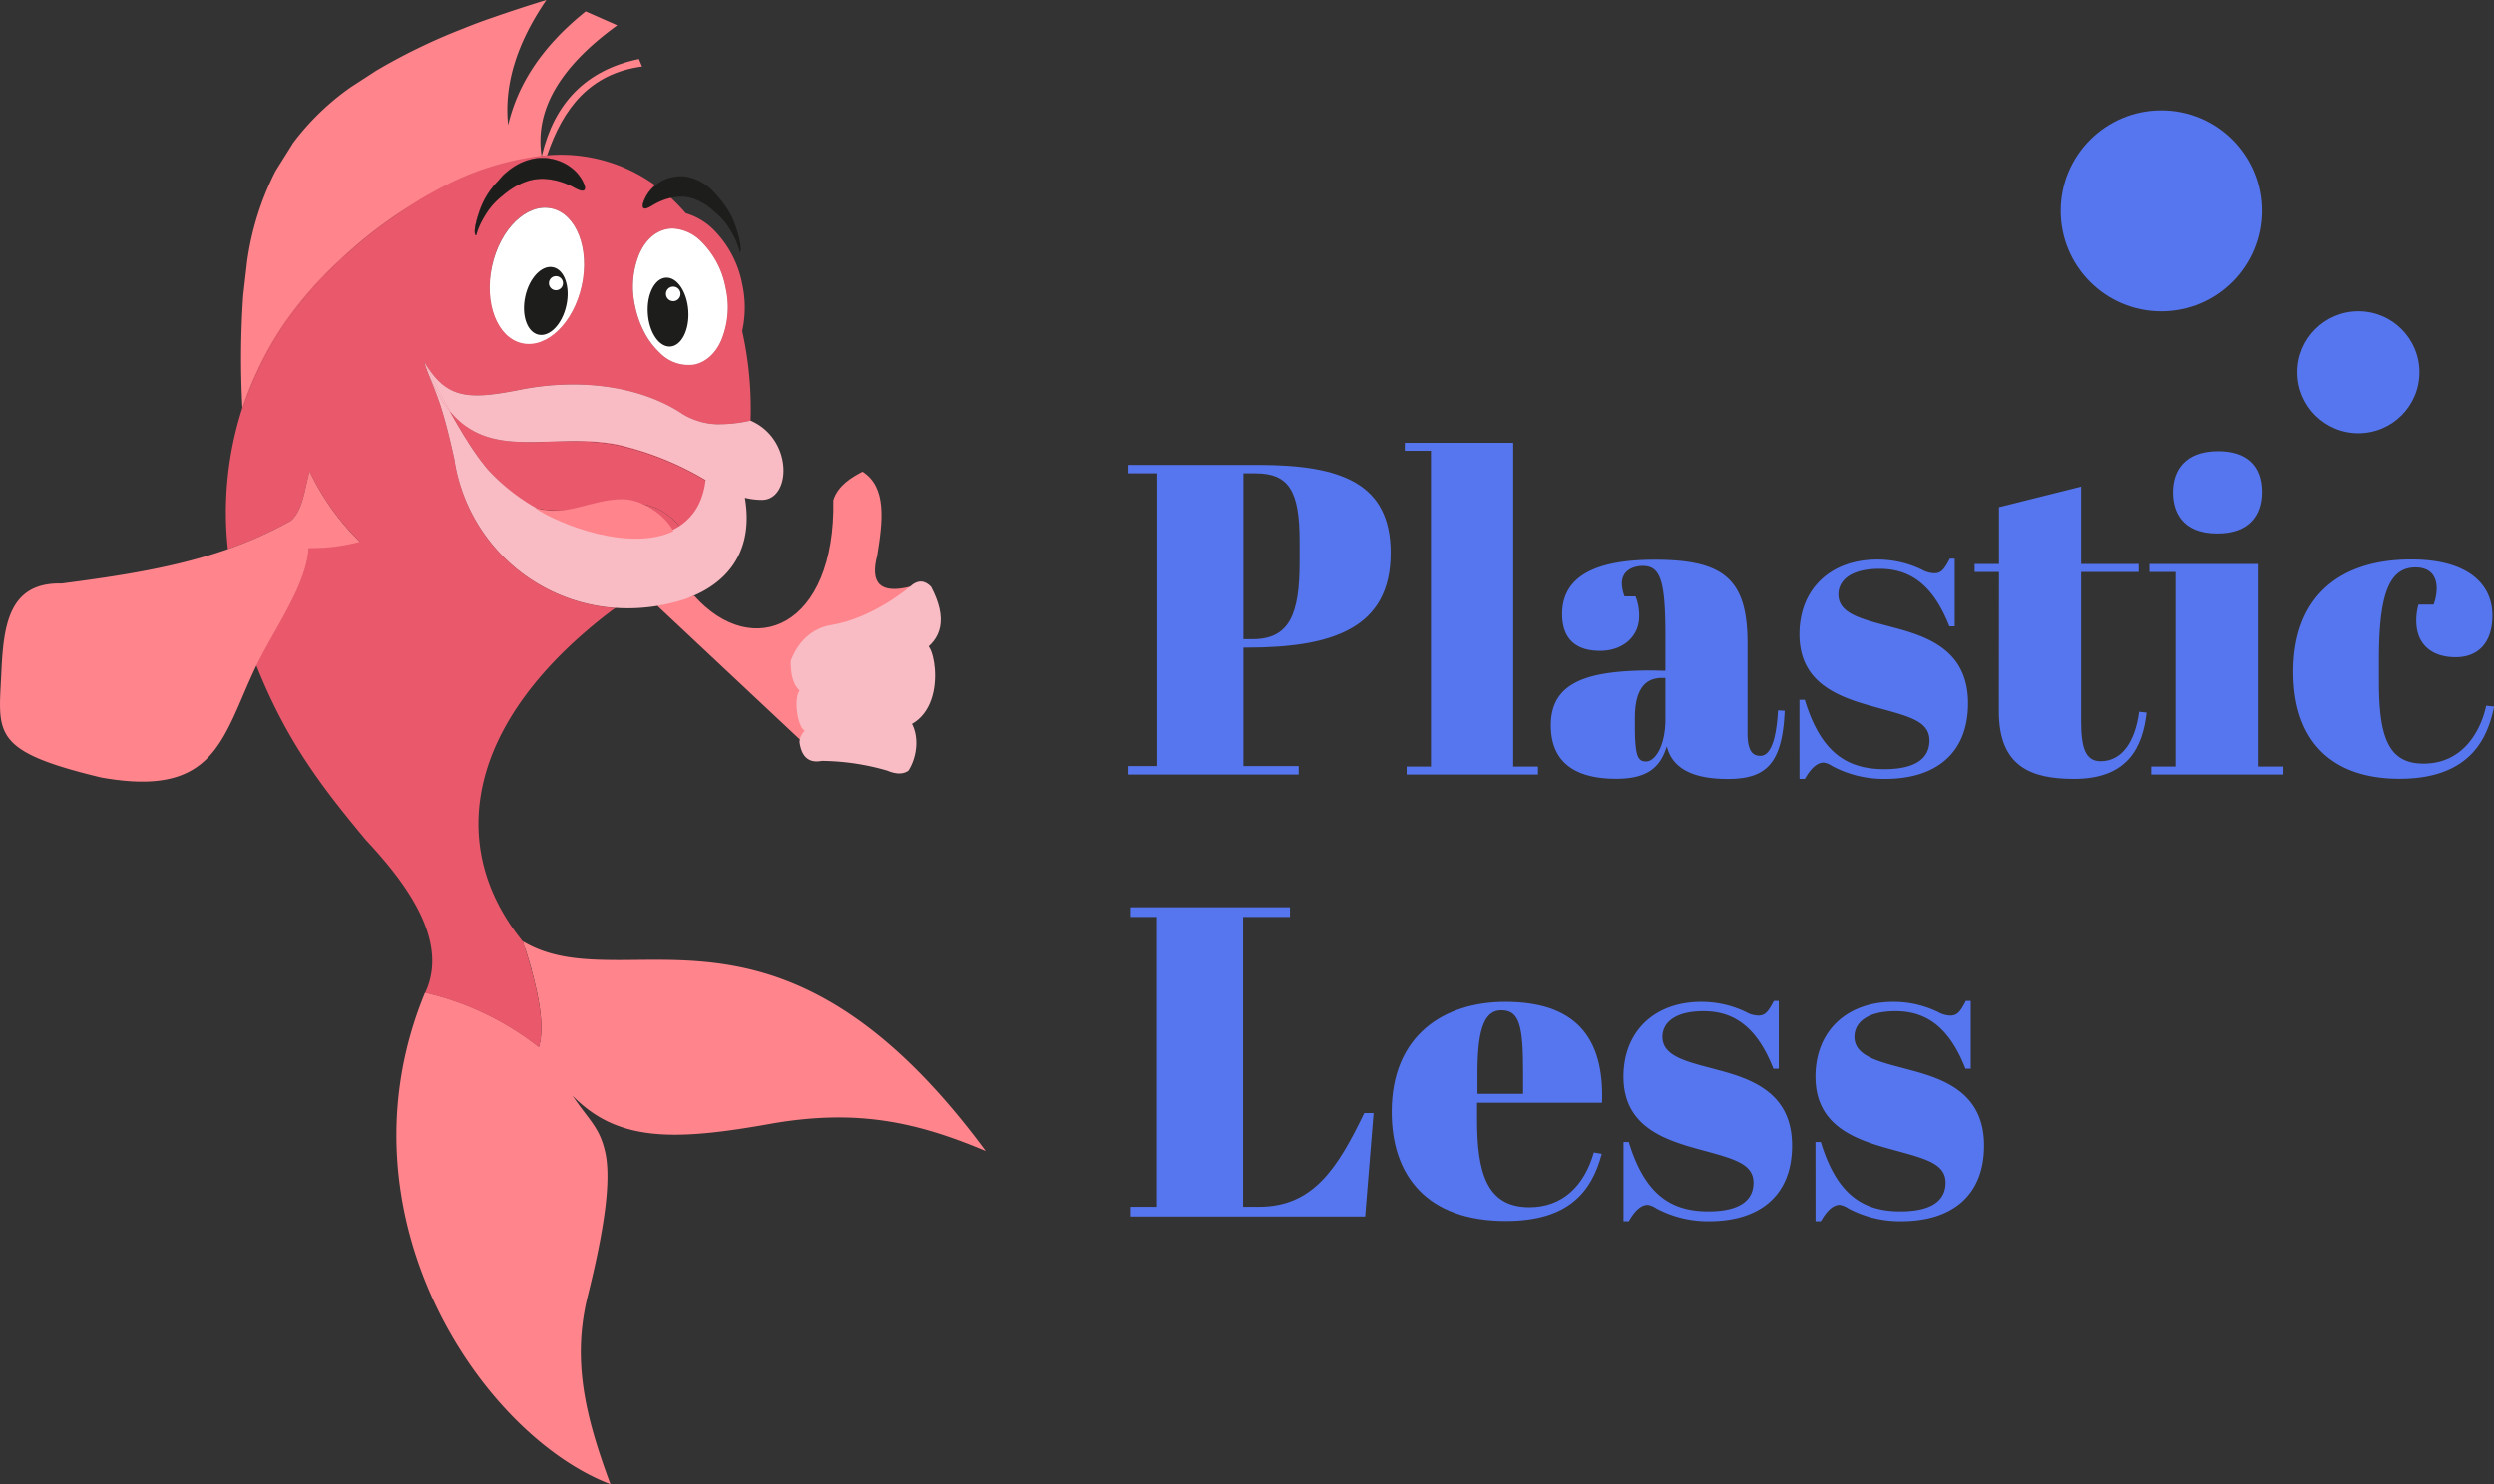 <svg viewBox="0 0 438.61 261.12" xmlns="http://www.w3.org/2000/svg"><rect x="0" y="0" width="438.61" height="261.12" fill="#333333" stroke="none"/><g fill="#5676ef"><path d="m221.31 81.79c14.63 0 23.26 3.27 23.26 15.48 0 13.23-10.19 16.65-25.28 16.65h-.62v20.85h9.72v1.48h-29.95v-1.48h5.06v-51.5h-5.06v-1.48zm-2.64 30.65h1.63c6.53 0 8.25-4.51 8.25-13.54v-3.73c0-8.79-1.87-11.9-7.78-11.9h-2.1z"/><path d="m266.12 77.9v56.95h4.36v1.4h-23.1v-1.4h4.27v-55.55h-4.59v-1.4z"/><path d="m292.89 118v-6c0-9.88-.86-12.44-4-12.44-1.4 0-3.66.62-3.66 3.11a6.86 6.86 0 0 0 .47 2.25h1.94a9.14 9.14 0 0 1 .63 3.51c0 3.65-3 6.06-6.85 6.06-4.82 0-6.69-2.64-6.69-6.45 0-6.54 5.68-9.57 16.26-9.57 12.21 0 16.34 3.42 16.34 14.7v15.79c0 3.19.93 4 2.25 4s2.73-1.48 3.11-8l1.17.07c-.39 9.34-3.27 12-10 12-6.3 0-9.8-1.94-10.73-5.75-1.13 3.72-3.43 5.72-8.88 5.72s-11.51-1.63-11.51-9.41 6.77-9.65 17.89-9.65zm0 8.48v-7.23h-.55c-3.26 0-4.82 2.33-4.82 7.08v1.24c0 5.6.54 6.38 2 6.38s3.37-2.53 3.37-7.51z"/><path d="m316.46 123.1h.94c2.87 9.49 7.62 12.21 14 12.21 5.76 0 7.93-2.1 7.93-5.05 0-3.5-3.81-4.28-9.72-5.92-6.22-1.71-13.15-4.12-13.15-12.76 0-7.93 5.45-13.14 13.69-13.14a17.92 17.92 0 0 1 7.86 1.79 4.66 4.66 0 0 0 2.18.62c1.17 0 1.71-.62 2.72-2.57h.86v11.9h-.94c-2.8-7.15-6.76-10.11-12.29-10.11-5.13 0-7.23 2.1-7.23 4.51 0 3.58 4.67 4.44 9.8 5.84 6.15 1.63 13 4.12 13 13.3 0 8.87-5.76 13.3-14.55 13.3a19.22 19.22 0 0 1 -9.33-2.25 3.81 3.81 0 0 0 -1.48-.62c-1 0-2.1.7-3.34 2.87h-.94z"/><path d="m351.55 100.62h-4.28v-1.4h4.28v-10l14.45-3.62v13.62h10.11v1.4h-10.11v26.21c0 4.59.7 7.08 3.42 7.08 3.74 0 6.07-3.42 6.77-8.71l1.32.15c-.7 6.07-3.26 11.67-12.75 11.67-7.71 0-13.23-2.25-13.23-11.9z"/><path d="m397.06 99.22v35.63h4.36v1.4h-23.1v-1.4h4.27v-34.23h-4.59v-1.4zm-7-19.84c4.83 0 7.7 2.41 7.7 7.16 0 4.12-2.25 7.31-7.85 7.31-6.3 0-7.78-4-7.78-7.24 0-3.81 2.1-7.23 7.93-7.23z"/><path d="m418.38 115.94v4c0 10 1.79 14.39 7.86 14.39 7.08 0 10.11-6 11-10.19l1.4.15c-1.04 4.88-3.64 12.71-16.64 12.71-12 0-18.67-6.69-18.67-18.82 0-13.07 7.93-19.76 20.77-19.76 9.49 0 14.23 4 14.23 9.88 0 4.82-2.56 7.31-6.45 7.31-4.05 0-6.93-2.1-6.93-6.46a10.43 10.43 0 0 1 .39-2.8h2.66a8.34 8.34 0 0 0 .54-2.8c0-2.64-1.55-3.73-3.73-3.73-4.56.02-6.43 4.53-6.43 16.12z"/><path d="m226.86 159.59v1.71h-8.25v51h2.8c9.65 0 13.92-7 18.51-16.5h1.64l-1.48 18.21h-41.23v-1.71h4.59v-51h-4.59v-1.71z"/><path d="m264.74 176.24c12.22 0 17.43 6.14 17 17.74h-21.97v3c0 9.18 1.63 15.4 9.18 15.4 5.75 0 9.64-3.65 11.35-9.64l1.4.23c-1.79 6.69-5.83 11.83-16.88 11.83-13.84 0-20.07-7.94-20.07-19.22 0-13.43 9.18-19.34 19.99-19.34zm3.12 16.18v-3.81c0-8.17-.63-10.89-3.82-10.89-2.72 0-4.2 2.64-4.2 10.89v3.81z"/><path d="m285.52 200.9h.93c2.88 9.49 7.63 12.21 14 12.21 5.75 0 7.93-2.1 7.93-5.05 0-3.5-3.81-4.28-9.72-5.92-6.23-1.71-13.15-4.12-13.15-12.75 0-7.94 5.44-13.15 13.69-13.15a18 18 0 0 1 7.86 1.79 4.6 4.6 0 0 0 2.18.62c1.16 0 1.71-.62 2.72-2.57h.86v11.92h-.94c-2.8-7.16-6.77-10.12-12.29-10.12-5.13 0-7.23 2.1-7.23 4.51 0 3.58 4.66 4.44 9.8 5.84 6.14 1.63 13 4.12 13 13.3 0 8.87-5.76 13.31-14.55 13.31a19.22 19.22 0 0 1 -9.33-2.26 3.81 3.81 0 0 0 -1.48-.62c-1 0-2.1.7-3.35 2.88h-.93z"/><path d="m319.28 200.9h.94c2.88 9.49 7.62 12.21 14 12.21 5.76 0 7.94-2.1 7.94-5.05 0-3.5-3.82-4.28-9.73-5.92-6.22-1.71-13.15-4.12-13.15-12.75 0-7.94 5.45-13.15 13.7-13.15a17.91 17.91 0 0 1 7.85 1.79 4.66 4.66 0 0 0 2.18.62c1.17 0 1.71-.62 2.72-2.57h.86v11.92h-.93c-2.8-7.16-6.77-10.12-12.29-10.12-5.14 0-7.24 2.1-7.24 4.51 0 3.58 4.67 4.44 9.8 5.84 6.15 1.63 13 4.12 13 13.3 0 8.87-5.75 13.31-14.54 13.31a19.26 19.26 0 0 1 -9.34-2.26 3.81 3.81 0 0 0 -1.48-.62c-1 0-2.1.7-3.34 2.88h-.94z"/><circle cx="414.78" cy="65.49" r="10.73"/><circle cx="380.08" cy="37.09" r="17.67"/></g><path d="m95.24 27.41s0 .05 0 .08a52.19 52.19 0 0 0 -8.89 2.06c-1.35.44-2.69.94-4 1.47a65.7 65.7 0 0 0 -8 3.89l-4.35 2.73a73.69 73.69 0 0 0 -8 6.15l-3.13 2.92c-1.28 1.25-2.5 2.55-3.67 3.88l-.28.32c-1.15 1.29-2.25 2.62-3.3 4-.87 1.13-1.7 2.31-2.49 3.51a58.53 58.53 0 0 0 -4.13 7.58c-.44.94-.85 1.88-1.22 2.84q-.45 1.13-.84 2.25c-.11.31-.21.62-.31.93 0-.09 0-.18 0-.27a162.9 162.9 0 0 1 .15-19.81l.67-5.84a50 50 0 0 1 5-16l3.09-4.94a44.92 44.92 0 0 1 10.18-9.84l4.45-2.89a103.71 103.71 0 0 1 15.35-7.43q2.44-1 5.09-1.9 4.45-1.56 9.47-3.1c-5.19 7.59-7.48 14.93-6.72 22 1.64-6.89 5.64-13.58 13.64-20l5.55 2.45c-10.42 7.55-14.49 15.19-13.31 22.96z" fill="#ff848c"/><path d="m112.92 11.7c-9.18 1.23-13.92 7.36-16.71 15.63l-.92.12s0-.05 0-.07c2.19-9.24 7.75-15.06 17.08-17z" fill="#ff848c"/><path d="m75.05 174a2.41 2.41 0 0 1 -.15.33c.1-.2.1-.33.15-.33z" fill="#ef808b"/><path d="m173.34 202.48c-12.12-5.1-22.47-7.41-37.41-4.87-17.31 3.14-27.29 3.3-35.26-4.88 3 4.45 4.78 5.55 5.77 10 1.13 5.12-.32 14.13-3 24.93-2.92 11.47-.6 21.27 3.91 33.43-22.49-8.55-48.86-47.15-32.6-86.49a50.75 50.75 0 0 1 20 9.57c1-3 .24-8-1.26-13.48a.06.06 0 0 1 0 0 .29.29 0 0 1 0-.09c-.18-.62-.36-1.24-.55-1.87s-.34-1.14-.51-1.66a5.83 5.83 0 0 1 -.48-1.47c5 3 10.72 3.29 17.09 3.29 16.53-.04 37.79-2.33 64.3 33.59z" fill="#ff848c"/><g fill="#e85a6b"><path d="m82.27 77.65s0 0 0 0z"/><path d="m119.65 92.74c-4.35 2.85-11.11 2.52-17.77.24-.48-.16-.95-.34-1.43-.52l-.88-.35c-.29-.11-.58-.24-.87-.37l-.85-.38a42.07 42.07 0 0 1 -3.76-2c10.14 2.25 18.6-5.09 25.56 3.38z"/><path d="m82.27 77.65-.87.48c-1-1.6-2.06-3.37-3.2-5.41l.83-.56.82-.55a11.09 11.09 0 0 0 1.1 1.22l.13.12 1 2.13a13 13 0 0 1 -1.86-1.53 12.63 12.63 0 0 1 -1.19-1.31c.5.91 1 1.79 1.5 2.63a1.59 1.59 0 0 0 .13.22l.51.86.24.4c.13.22.27.45.41.66l.12.19a3.37 3.37 0 0 0 .22.35s0 0 0 0z"/><path d="m127.61 50.55a15.35 15.35 0 0 0 -4.29-8.1 7.55 7.55 0 0 0 -5-2.27 5.24 5.24 0 0 0 -1.11.12c-2 .42-3.73 2-4.78 4.43a15.35 15.35 0 0 0 -.7 9.14 17.31 17.31 0 0 0 1.62 4.55 13.34 13.34 0 0 0 2.65 3.58 7 7 0 0 0 6.16 2.15c2-.42 3.73-2 4.78-4.43a15.35 15.35 0 0 0 .67-9.17zm-1.72 24.09a11.86 11.86 0 0 1 -2.82-.46 12.07 12.07 0 0 1 -3.7-1.75c-7.8-4.85-18.5-5.82-28.39-3.76-8.92 1.73-12.56 1.39-16.38-4.93l.24.69c.08.21.16.42.23.63 1.52 4.14 2.57 5.35 4.84 15.73a30.81 30.81 0 0 0 28.29 26.14c8.6-5.33 16.17-12.05 20.36-20.17a30.66 30.66 0 0 0 3.44-12.76 25.22 25.22 0 0 1 -6.11.64zm-1.65 10a13 13 0 0 1 -.78 3.31 9.75 9.75 0 0 1 -3.81 4.8c-4.35 2.85-11.11 2.52-17.77.24-.48-.16-.95-.34-1.43-.52l-.88-.35c-.29-.11-.58-.24-.87-.37l-.85-.38a42.07 42.07 0 0 1 -3.76-2 34.83 34.83 0 0 1 -8.19-6.59c-.14-.16-.27-.33-.41-.5l-.49-.62c-.43-.56-.87-1.16-1.31-1.8a.86.86 0 0 1 -.07-.1c-.45-.65-.91-1.35-1.37-2.08s0 0 0 0a3.37 3.37 0 0 1 -.22-.35l-.19-.33c-.14-.21-.28-.44-.41-.66l-.24-.4-.51-.86a1.59 1.59 0 0 1 -.13-.22c-.5-.84-1-1.72-1.5-2.63a12.63 12.63 0 0 0 1.19 1.31 13 13 0 0 0 1.86 1.53c7.12 4.93 16.51 1.14 26.75 3.33a53.24 53.24 0 0 1 15.39 6.2zm-8.95-52a7.45 7.45 0 0 0 -.8.78 6.8 6.8 0 0 0 -1 1.53c-.45.9-.49 1.49-.29 1.7s.69.06 1.42-.36a11.06 11.06 0 0 1 3.07-1.35l.37-.08a30.41 30.41 0 0 0 -2.77-2.27zm-12.9-.88a7.21 7.21 0 0 0 -1.17-1.55 8.19 8.19 0 0 0 -2.22-1.61 8.6 8.6 0 0 0 -2.65-.74 5.68 5.68 0 0 0 -.72-.05c-.25 0-.49 0-.72 0a8.62 8.62 0 0 0 -1.4.21 9.88 9.88 0 0 0 -2.7 1.07 12.62 12.62 0 0 0 -1.23.83 14.6 14.6 0 0 0 -1.15 1c-.38.37-.71.74-1 1.11s-.65.77-1 1.19a13.44 13.44 0 0 0 -1.67 2.83 14.23 14.23 0 0 0 -.59 1.58 14.47 14.47 0 0 0 -.47 1.66 7 7 0 0 0 -.21 1.38c0 .59.23 1 .31.56a10 10 0 0 1 .34-1 11.86 11.86 0 0 1 .52-1.23c.22-.4.46-.85.74-1.28a11.91 11.91 0 0 1 2-2.48c.4-.38.84-.74 1.29-1.11a15.74 15.74 0 0 1 1.37-1 11.65 11.65 0 0 1 2.82-1.34 9.14 9.14 0 0 1 2.65-.37 10.73 10.73 0 0 1 1.14.1c.37.06.71.11 1 .18a13 13 0 0 1 3.46 1.35c.82.42 1.36.59 1.59.36s.17-.78-.33-1.7zm-5.38 5c-4.35-1-9 3.59-10.47 10.13s.94 12.62 5.29 13.57 9-3.58 10.47-10.13-.94-12.7-5.3-13.65zm-1.71-9.35s0 .05 0 .07l.92-.12s0 0 0 0zm-.06 0a50.18 50.18 0 0 0 -17.94 5.73 84 84 0 0 0 -22.11 17.15 4.09 4.09 0 0 0 -.28.33q-1.72 1.92-3.3 4c-.87 1.13-1.7 2.31-2.49 3.52a57.22 57.22 0 0 0 -4.12 7.57c-.44.93-.85 1.88-1.22 2.83-.3.75-.58 1.51-.84 2.26-.11.3-.21.62-.31.92s0 .18 0 .27c.1-.31.2-.62.31-.93q.39-1.12.84-2.25c.37-1 .78-1.9 1.22-2.84a58.53 58.53 0 0 1 4.17-7.55c.79-1.2 1.62-2.38 2.49-3.51 1-1.41 2.15-2.74 3.3-4l.28-.32c1.17-1.33 2.39-2.63 3.67-3.88l3.09-2.92a73.69 73.69 0 0 1 8-6.15l4.4-2.73a65.7 65.7 0 0 1 8-3.89c1.34-.53 2.68-1 4-1.47a52.19 52.19 0 0 1 8.89-2.06s-.05-.05-.05-.08zm-20.49 147.22s.1-.17.15-.33c-.04.11-.1.22-.15.33zm17.13-9.07a5.83 5.83 0 0 0 .48 1.47zm-37.44-82.56c-.88 3.48-1.21 6.89-3.25 8.66a69.78 69.78 0 0 1 -11.11 5 81.45 81.45 0 0 0 3.42 16.16c.53 1.51 1.08 2.95 1.63 4.33 3.28-6.65 8.8-14.25 9.19-20.67a32.87 32.87 0 0 0 9-1.11 43.16 43.16 0 0 1 -8.88-12.37z"/></g><path d="m130.53 58.23a19.25 19.25 0 0 0 0-8.28 18.42 18.42 0 0 0 -5.18-9.68 11.51 11.51 0 0 0 -4.74-2.75 35 35 0 0 0 -2.61-2.71l-.37.08a11.06 11.06 0 0 0 -3.07 1.35c-.73.42-1.21.58-1.42.36s-.16-.8.29-1.7a6.8 6.8 0 0 1 1-1.53 7.45 7.45 0 0 1 .8-.78 28.36 28.36 0 0 0 -19.08-5.26s0 0 0 0l-.92.12s0-.05 0-.07h-.06s0 .05 0 .08a52.19 52.19 0 0 0 -8.89 2.06c-1.35.44-2.69.94-4 1.47a65.7 65.7 0 0 0 -8 3.89l-4.28 2.76a73.69 73.69 0 0 0 -8 6.15l-3.13 2.92c-1.28 1.25-2.5 2.55-3.67 3.88l-.28.32c-1.15 1.29-2.25 2.62-3.3 4-.87 1.13-1.7 2.31-2.49 3.51a58.53 58.53 0 0 0 -4.13 7.58c-.44.94-.85 1.88-1.22 2.84q-.45 1.13-.84 2.25c-.11.31-.21.62-.31.93 0-.09 0-.18 0-.27a59.79 59.79 0 0 0 -2.55 24.85 69.78 69.78 0 0 0 11.11-5c2-1.77 2.37-5.18 3.25-8.66a43.16 43.16 0 0 0 8.83 12.33 32.87 32.87 0 0 1 -9 1.11c-.39 6.42-5.91 14-9.19 20.67 5.29 13.28 11.44 21.31 19.26 30.71 6.66 7.13 14.42 17.12 10.71 26.24a2.41 2.41 0 0 1 -.15.33c-.05.16-.11.32-.15.33a50.75 50.75 0 0 1 20 9.57c1-3 .24-8-1.26-13.48-.21-.74-.7-2.66-1.58-5.16-.2-.24-.39-.49-.58-.74-12.57-16.19-9.61-37.92 16.44-57.6.15-.09.31-.18.46-.29a30.81 30.81 0 0 1 -28.32-26.17c-2.27-10.38-3.32-11.59-4.84-15.73-.07-.21-.15-.42-.23-.63l-.24-.69c3.82 6.32 7.46 6.66 16.38 4.93 9.89-2.06 20.59-1.09 28.39 3.76a12.07 12.07 0 0 0 3.7 1.75 11.86 11.86 0 0 0 2.82.46 25.22 25.22 0 0 0 6.11-.64 62.79 62.79 0 0 0 -1.47-15.77zm-28.23-8c-1.43 6.55-6.12 11.08-10.47 10.13s-6.72-7-5.29-13.57 6.12-11.06 10.46-10.11 6.73 7.03 5.3 13.57zm.42-16.81c-.23.23-.77.06-1.59-.36a13 13 0 0 0 -3.46-1.35c-.3-.07-.64-.12-1-.18a10.73 10.73 0 0 0 -1.14-.1 9.14 9.14 0 0 0 -2.65.37 11.65 11.65 0 0 0 -2.82 1.34 15.74 15.74 0 0 0 -1.37 1c-.45.37-.89.73-1.29 1.11a11.91 11.91 0 0 0 -2 2.48c-.28.43-.52.88-.74 1.28a11.86 11.86 0 0 0 -.53 1.19 10 10 0 0 0 -.34 1c-.08.47-.33 0-.31-.56a7 7 0 0 1 .21-1.38 14.47 14.47 0 0 1 .47-1.66 14.23 14.23 0 0 1 .59-1.58 13.44 13.44 0 0 1 1.67-2.83c.32-.42.65-.81 1-1.19s.66-.74 1-1.11a14.6 14.6 0 0 1 1.15-1 12.62 12.62 0 0 1 1.23-.83 9.88 9.88 0 0 1 2.71-1.06 8.62 8.62 0 0 1 1.4-.21h.72a5.68 5.68 0 0 1 .72.05 8.6 8.6 0 0 1 2.65.76 8.19 8.19 0 0 1 2.22 1.56 7.21 7.21 0 0 1 1.17 1.55c.5.92.61 1.52.33 1.73zm24.19 26.25c-1 2.43-2.75 4-4.78 4.43a7 7 0 0 1 -6.13-2.1 13.34 13.34 0 0 1 -2.67-3.55 17.31 17.31 0 0 1 -1.62-4.55 15.35 15.35 0 0 1 .7-9.14c1.05-2.43 2.75-4 4.78-4.43a5.24 5.24 0 0 1 1.11-.12 7.55 7.55 0 0 1 5 2.27 15.35 15.35 0 0 1 4.29 8.1 15.35 15.35 0 0 1 -.68 9.11z" fill="#e9596b"/><path d="m124.24 84.62a13 13 0 0 1 -.78 3.31 9.75 9.75 0 0 1 -3.81 4.8c-7-8.47-15.42-1.13-25.56-3.37a34.83 34.83 0 0 1 -8.19-6.59c-.14-.16-.27-.33-.41-.5l-.37-.47-.09-.1c-.43-.56-.87-1.16-1.31-1.8a.86.86 0 0 1 -.07-.1c-.45-.65-.91-1.35-1.37-2.08h-.06s0 0 0 0a3.37 3.37 0 0 1 -.22-.35l-.16-.37c-.14-.21-.28-.44-.41-.66l-.24-.4-.51-.86a1.59 1.59 0 0 1 -.13-.22c-.5-.84-1-1.72-1.5-2.63a12.63 12.63 0 0 0 1.19 1.31 13 13 0 0 0 1.86 1.53c7.12 4.93 16.51 1.14 26.75 3.33a53.24 53.24 0 0 1 15.39 6.22z" fill="#e9596b"/><path d="m126.91 59.69c-1 2.43-2.75 4-4.78 4.43a7 7 0 0 1 -6.13-2.12 13.34 13.34 0 0 1 -2.67-3.55 17.31 17.31 0 0 1 -1.62-4.55 15.35 15.35 0 0 1 .7-9.14c1.05-2.43 2.75-4 4.78-4.43a5.24 5.24 0 0 1 1.11-.12 7.55 7.55 0 0 1 5 2.27 15.35 15.35 0 0 1 4.29 8.1 15.35 15.35 0 0 1 -.68 9.11z" fill="#fff"/><path d="m102.3 50.25c-1.43 6.55-6.12 11.08-10.47 10.13s-6.72-7-5.29-13.57 6.12-11.08 10.46-10.13 6.73 7.03 5.3 13.57z" fill="#fff"/><ellipse cx="117.48" cy="54.89" fill="#1d1e1c" rx="3.57" ry="6.07" transform="matrix(.998 -.065 .065 .998 -3.32 7.76)"/><ellipse cx="96.03" cy="52.98" fill="#1d1e1c" rx="6.07" ry="3.7" transform="matrix(.213 -.977 .977 .213 23.77 135.48)"/><path d="m95.25 27.19a.15.15 0 0 1 0 .07s0-.05 0-.07z" fill="#ef808b"/><path d="m115.61 106.57 25 23.46c11.47-2.66 20.65-17 19.37-26.81-5 1.23-7.06-.42-5.71-5.54 1-6.11 1.68-12-2.59-14.7-1.8.93-4.33 2.4-5.13 5 .39 22.36-14.15 28.38-24.47 16.81z" fill="#ff848c"/><path d="m63.27 95.31a32.87 32.87 0 0 1 -9 1.11c-.39 6.42-5.91 14-9.19 20.67 0 0 0 .07-.05.1-6 12.64-7 23.22-27.25 19.58-19.63-4.72-18.01-7.77-17.53-18.69.39-8.07 1.29-15.66 10.58-15.43 10.64-1.38 20.24-2.89 29.25-6.05a69.78 69.78 0 0 0 11.11-5c2-1.77 2.37-5.18 3.25-8.66a43.16 43.16 0 0 0 8.83 12.37z" fill="#ff848c"/><g fill="#f9bcc4"><path d="m158.89 125.49c3 2.46 2.7 7.19.86 10.08-1 .71-2.29.59-3.7 0a42.29 42.29 0 0 0 -11.54-1.72c-2.15.42-3.46-.59-3.87-3.1-.27-1.71 2.15-3.37 2.93-4.22z"/><path d="m140.62 121.47c-1.08 1.42-.37 6.43.91 7.05 3.65 0 13.84-.14 13.84-.14 11.23.48 9.59-13.31 7.75-14.88l-22 8.22z"/><path d="m160 103.22s-6.46 5.58-14 6.77c-5.33.94-6.94 6.31-6.94 6.31 0 1.39 0 7.39 5.6 5.58l17.15-7.08c3.88-2.32 4.85-6 1.92-11.58-1.08-1.11-2.29-1.32-3.73 0z"/></g><path d="m79.05 72.25v-.07c-.14-.16-.27-.33-.41-.51a2.44 2.44 0 0 0 -.16-.23 20.55 20.55 0 0 1 -1.25-1.92c-.12-.22-.25-.44-.37-.67-.35-.64-.68-1.31-1-2-.26-.55-.5-1.14-.74-1.75-.07-.21-.15-.42-.23-.63l-.24-.69c1.48 2.95 3 5.8 4.41 8.43-.06-.01-.06.01-.01.04z" fill="#f6bbc3"/><path d="m134 87.94a12.59 12.59 0 0 1 -3-.37c1.44 8.42-2.1 14.19-8.9 17.18-.45.21-.92.39-1.41.57a34.13 34.13 0 0 1 -5.07 1.26 32.11 32.11 0 0 1 -7.42.35 30.81 30.81 0 0 1 -28.29-26.14c-2.27-10.38-3.32-11.59-4.84-15.73.24.61.48 1.2.74 1.75.32.73.65 1.4 1 2 .12.23.25.45.37.67a20.55 20.55 0 0 0 1.25 1.92 2.44 2.44 0 0 1 .16.23c.14.18.27.35.41.51v.07c.5.91 1 1.79 1.5 2.63a1.59 1.59 0 0 0 .13.22l.51.86.24.4c.13.22.27.45.41.66l.12.19a3.37 3.37 0 0 0 .22.35s0 0 0 0c.46.73.92 1.43 1.37 2.08a.86.86 0 0 0 .07.1c.44.64.88 1.24 1.31 1.8l.09.1.37.47c.14.17.27.34.41.5a34.83 34.83 0 0 0 8.19 6.59 42.07 42.07 0 0 0 3.76 2l.85.38c.29.13.58.26.87.37l.88.35c.48.18 1 .36 1.43.52 6.66 2.28 13.42 2.61 17.77-.24a9.75 9.75 0 0 0 3.81-4.8 13 13 0 0 0 .78-3.31 53.24 53.24 0 0 0 -15.39-6.2c-10.09-2-19.48 1.77-26.6-3.14a13 13 0 0 1 -1.86-1.53 12.63 12.63 0 0 1 -1.19-1.31s0 0 0-.08c-1.46-2.63-2.93-5.48-4.41-8.43 3.82 6.32 7.46 6.66 16.38 4.93 9.89-2.06 20.59-1.09 28.39 3.76a12.07 12.07 0 0 0 3.7 1.75 11.86 11.86 0 0 0 2.82.46 25.22 25.22 0 0 0 6.07-.64c7.55 3.26 7.16 13.94 2 13.94z" fill="#f9bcc4"/><path d="m79.05 72.25v-.07c-.14-.16-.27-.33-.41-.51a2.44 2.44 0 0 0 -.16-.23 20.55 20.55 0 0 1 -1.25-1.92c-.12-.22-.25-.44-.37-.67-.35-.64-.68-1.31-1-2-.26-.55-.5-1.14-.74-1.75-.07-.21-.15-.42-.23-.63l-.24-.69c1.48 2.95 3 5.8 4.41 8.43-.06-.01-.06.01-.01.04z" fill="#f6bbc3"/><path d="m102.72 33.44c-.23.23-.77.06-1.59-.36a13 13 0 0 0 -3.46-1.35c-.3-.07-.64-.12-1-.18a10.73 10.73 0 0 0 -1.14-.1 9.14 9.14 0 0 0 -2.65.37 11.65 11.65 0 0 0 -2.82 1.34 15.74 15.74 0 0 0 -1.37 1c-.45.37-.89.73-1.29 1.11a11.91 11.91 0 0 0 -2 2.48c-.28.43-.52.88-.74 1.28a11.86 11.86 0 0 0 -.53 1.19 10 10 0 0 0 -.34 1c-.08.47-.33 0-.31-.56a7 7 0 0 1 .21-1.38 14.47 14.47 0 0 1 .47-1.66 14.23 14.23 0 0 1 .59-1.58 13.44 13.44 0 0 1 1.67-2.83c.32-.42.65-.81 1-1.19s.66-.74 1-1.11a14.6 14.6 0 0 1 1.15-1 12.62 12.62 0 0 1 1.23-.83 9.88 9.88 0 0 1 2.71-1.08 8.62 8.62 0 0 1 1.4-.21h.72a5.68 5.68 0 0 1 .72.05 8.6 8.6 0 0 1 2.65.76 8.19 8.19 0 0 1 2.22 1.56 7.21 7.21 0 0 1 1.17 1.55c.5.92.61 1.52.33 1.73z" fill="#1d1e1c"/><path d="m130.05 44.18a9.7 9.7 0 0 0 -.3-1c-.13-.36-.29-.76-.48-1.16s-.42-.83-.66-1.26a12 12 0 0 0 -1.79-2.43c-.36-.37-.75-.73-1.16-1.08a14.36 14.36 0 0 0 -1.22-1 10.09 10.09 0 0 0 -2.52-1.3 7.49 7.49 0 0 0 -2.35-.35 8.59 8.59 0 0 0 -1 .1l-.53.1-.37.08a11.06 11.06 0 0 0 -3.07 1.35c-.73.42-1.21.58-1.42.36s-.16-.8.29-1.7a6.8 6.8 0 0 1 1-1.53 7.45 7.45 0 0 1 .8-.78 7.79 7.79 0 0 1 1.16-.77 7.2 7.2 0 0 1 2.36-.74c.21 0 .42-.06.64-.06h.64a7.62 7.62 0 0 1 1.24.2 8.14 8.14 0 0 1 2.41 1.05 9.42 9.42 0 0 1 1.1.81 13 13 0 0 1 1 1c.33.35.63.72.92 1.08s.59.75.87 1.17a13.66 13.66 0 0 1 1.51 2.78c.2.5.37 1 .53 1.55a16.18 16.18 0 0 1 .42 1.63 6.76 6.76 0 0 1 .19 1.35c.09.57-.13 1.01-.21.55z" fill="#1d1e1c"/><circle cx="97.77" cy="49.82" fill="#fff" r="1.24"/><circle cx="118.4" cy="51.7" fill="#fff" r="1.28"/><path d="m118.44 93.43c-7.59 3.69-20-1.11-24.35-4.06 5.53 1.69 9.81-1.54 15.38-1.55 3.23-.01 7.31 2.53 8.97 5.61z" fill="#ff848c"/></svg>